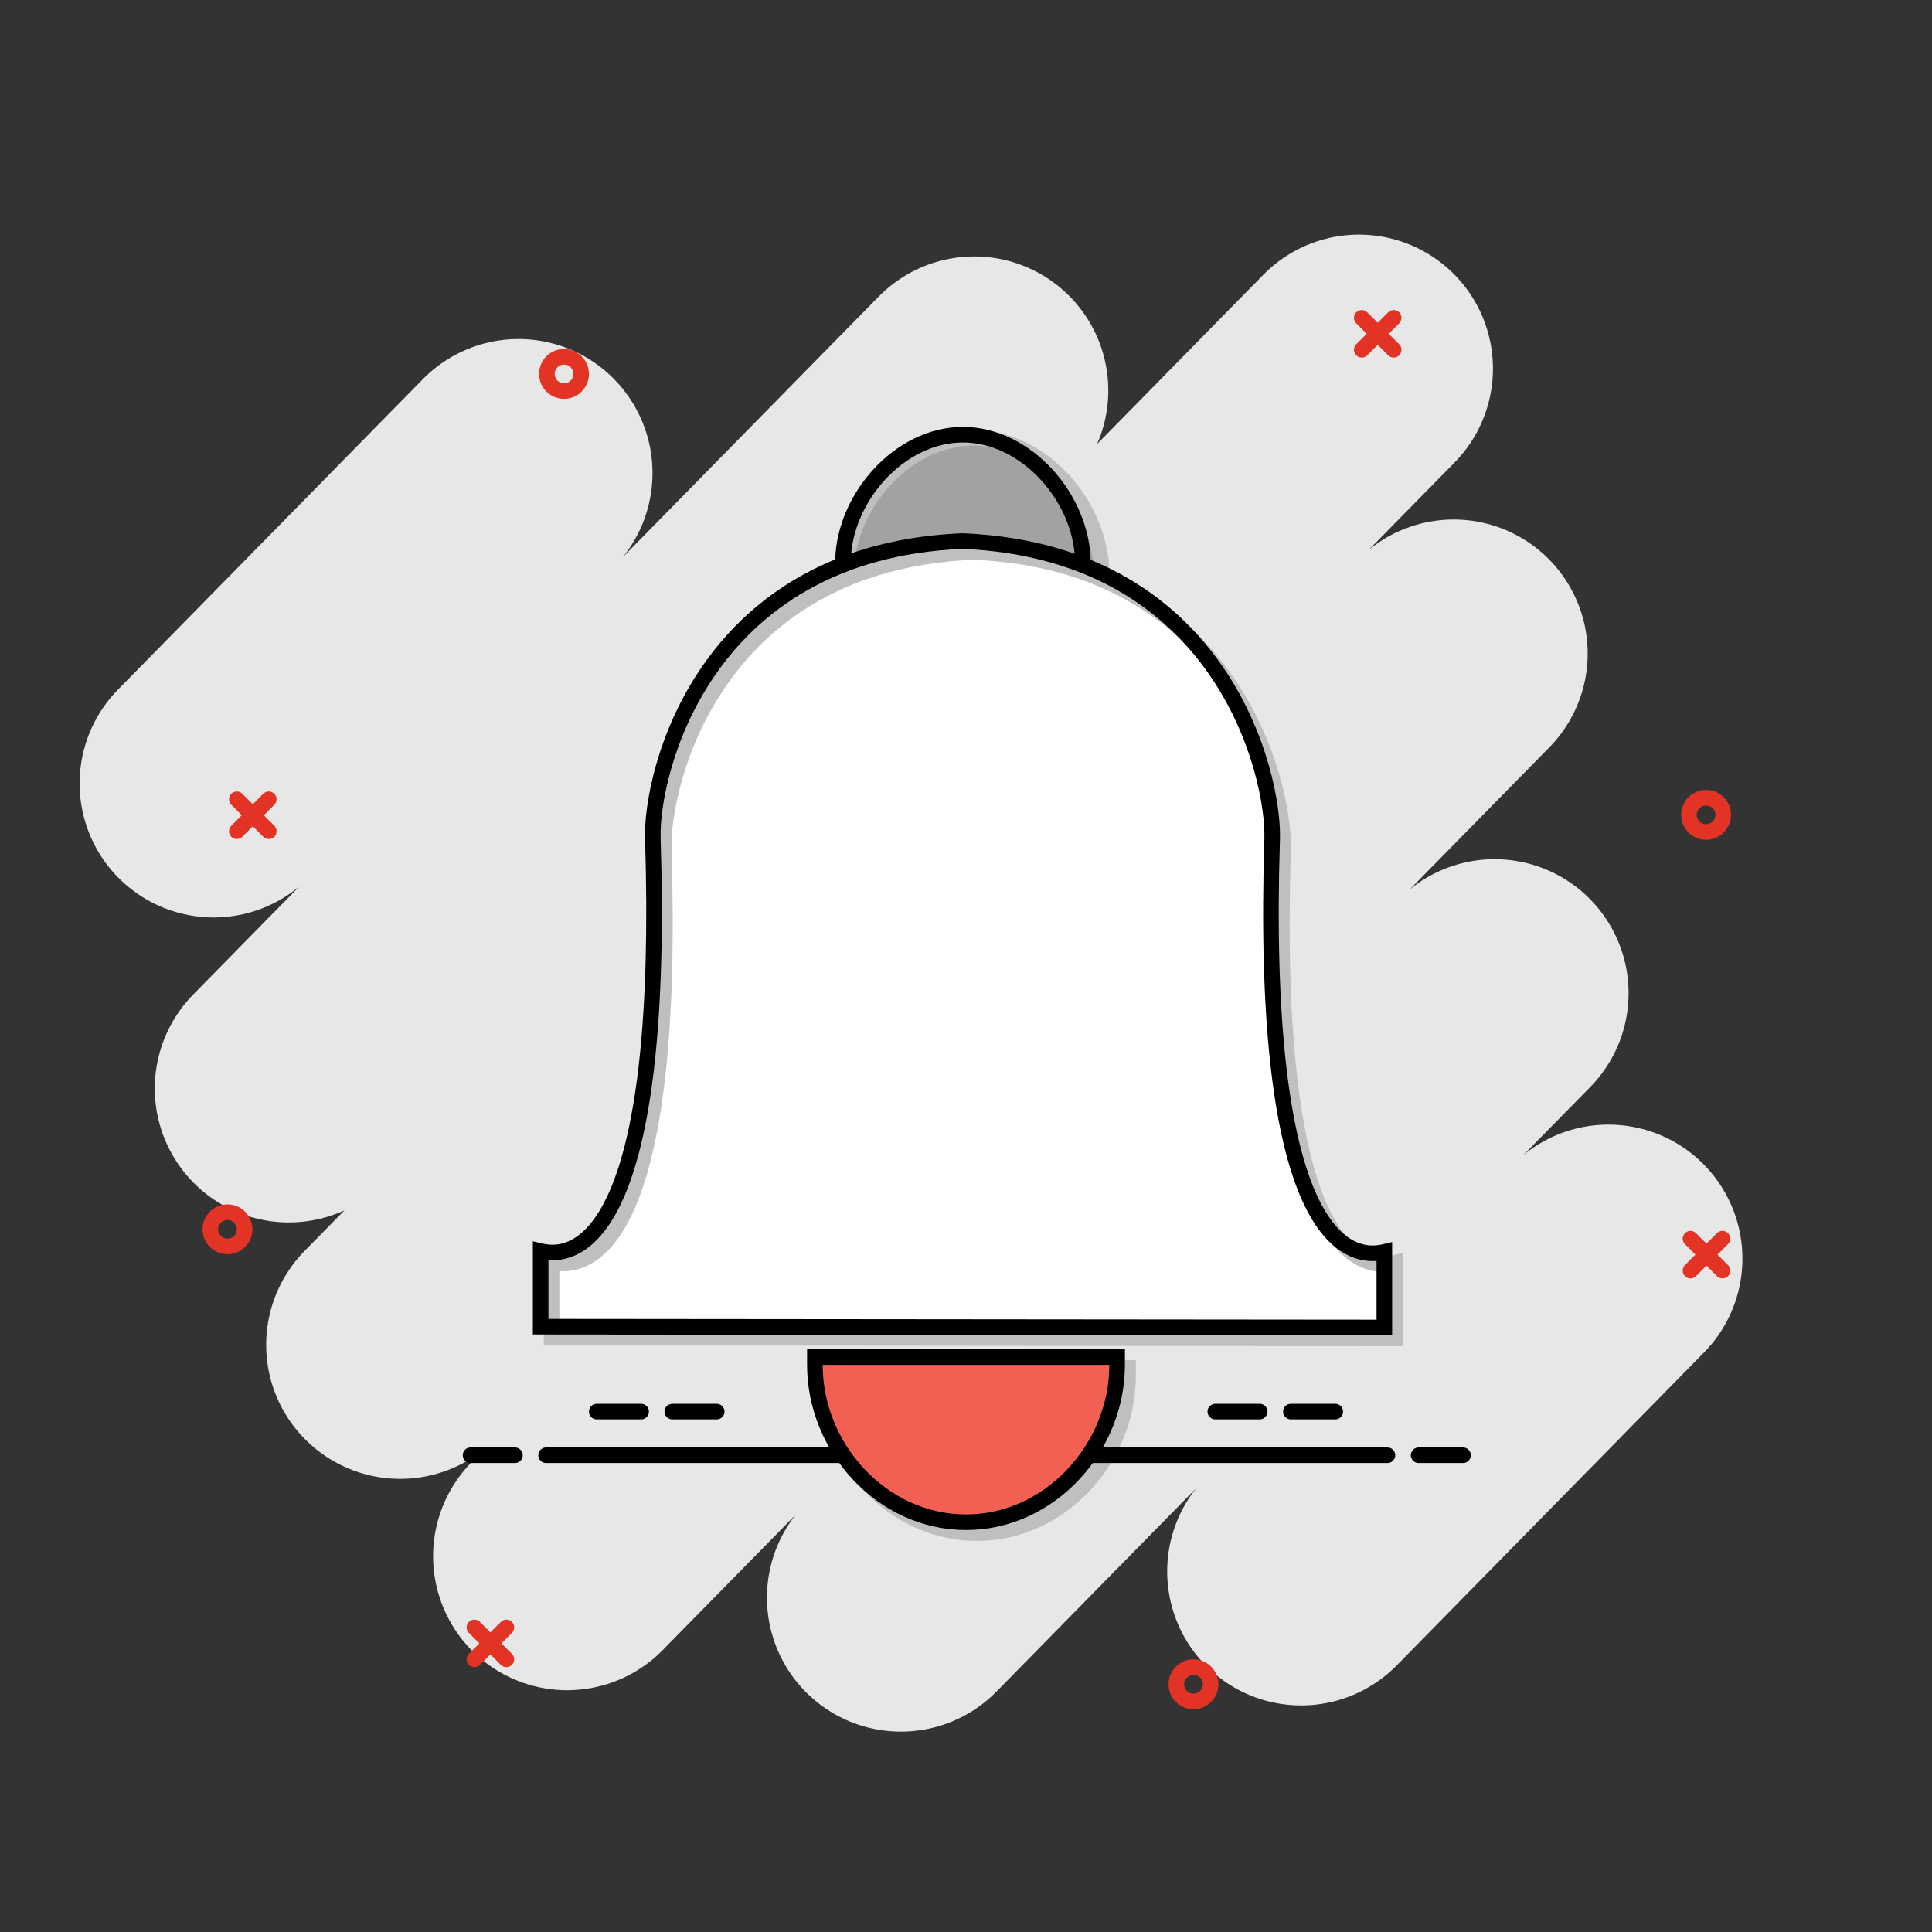 <svg width="1240" height="1240" viewBox="0 0 1240 1240" fill="none" xmlns="http://www.w3.org/2000/svg">
<rect x="0" y="0" width="1240" height="1240" fill="#333333" stroke="none"/>
<path d="M332.788 303.595L137.093 502.849M625.325 250.61L185.344 698.593M872.209 236.591L256.83 863.162M933.01 419.426L363.972 998.815M959.257 637.445L578.238 1025.39M1032.32 807.794L835.125 1008.58" stroke="#E7E7E7" stroke-width="172" stroke-linecap="round"/>
<path d="M724 883V878H719L676.866 878L627 878L577.134 878L535 878H530V883C530 936.293 573.158 984 627 984C680.842 984 724 936.293 724 883Z" stroke="#C0BEBE" stroke-width="10"/>
<path d="M302 934H330.5" stroke="black" stroke-width="10" stroke-linecap="round" stroke-linejoin="round"/>
<path d="M350.5 934H890.5" stroke="black" stroke-width="10" stroke-linecap="round" stroke-linejoin="round"/>
<path d="M910.5 934H939" stroke="black" stroke-width="10" stroke-linecap="round" stroke-linejoin="round"/>
<path d="M383 906H411.5" stroke="black" stroke-width="10" stroke-linecap="round" stroke-linejoin="round"/>
<path d="M431.5 906H460" stroke="black" stroke-width="10" stroke-linecap="round" stroke-linejoin="round"/>
<path d="M780 906H808.5" stroke="black" stroke-width="10" stroke-linecap="round" stroke-linejoin="round"/>
<path d="M828.5 906H857" stroke="black" stroke-width="10" stroke-linecap="round" stroke-linejoin="round"/>
<path d="M543 368.5V377.27L550.547 372.803C570.074 361.243 628.408 344.135 700.126 373.135L707 375.915V368.5C707 346.376 697.382 324.582 682.514 308.341C667.646 292.1 647.134 281 625 281C602.866 281 582.354 292.1 567.486 308.341C552.618 324.582 543 346.376 543 368.5Z" fill="#615F5F" fill-opacity="0.5" stroke="#C0BEBE" stroke-width="10"/>
<path d="M895.5 810.5V859L624.75 858.75L354 858.5V810C385.5 817.5 433.5 782 426 545C424.703 504 457.75 361.25 624.75 354.25C791.75 361.25 824.797 504.5 823.5 545.5C816 782.5 864 818 895.5 810.5Z" fill="white" stroke="#C0BEBE" stroke-width="10" stroke-linecap="round"/>
<path fill-rule="evenodd" clip-rule="evenodd" d="M546.298 355.176C547.905 338.009 555.913 321.146 567.862 308.093C581.277 293.439 599.265 284 618 284C636.735 284 654.723 293.439 668.138 308.093C680.137 321.201 688.162 338.15 689.722 355.391C668.989 348.105 645.2 343.396 617.959 342.254L617.75 342.246L617.541 342.254C590.527 343.387 566.909 348.014 546.298 355.176ZM536.039 359.045C536.719 337.77 546.169 316.98 560.486 301.341C575.354 285.1 595.866 274 618 274C640.134 274 660.646 285.1 675.514 301.341C689.888 317.043 699.356 337.935 699.968 359.299C738.547 375.206 765.681 400.341 784.346 427.277C813.965 470.019 822.178 517.147 821.497 538.658C817.753 656.997 827.915 724.265 842.518 760.833C849.803 779.075 858.016 789.228 865.713 794.448C873.266 799.57 880.712 800.215 887.342 798.636L893.5 797.17V803.5V852V857.005L888.495 857L617.745 856.75L346.995 856.5L342 856.495V851.5V803V796.67L348.158 798.136C354.788 799.715 362.234 799.07 369.787 793.948C377.484 788.728 385.697 778.575 392.982 760.333C407.585 723.765 417.747 656.497 414.003 538.158C413.322 516.645 421.536 469.639 451.158 427.021C469.906 400.047 497.195 374.892 536.039 359.045ZM423.997 537.842C423.381 518.355 431.041 473.486 459.369 432.729C487.477 392.288 536.024 355.739 617.75 352.254C699.469 355.739 748.015 392.406 776.127 432.973C804.458 473.856 812.119 518.853 811.503 538.342C807.747 657.003 817.835 725.985 833.232 764.542C840.947 783.863 850.172 795.991 860.1 802.724C867.965 808.058 876.01 809.825 883.5 809.309V846.995L617.755 846.75L352 846.505V808.809C359.49 809.325 367.535 807.558 375.4 802.224C385.328 795.491 394.553 783.363 402.268 764.042C417.665 725.485 427.753 656.503 423.997 537.842Z" fill="black"/>
<path d="M717 876V871H712L669.866 871L620 871L570.134 871L528 871H523V876C523 929.293 566.158 977 620 977C673.842 977 717 929.293 717 876Z" fill="#F26053" stroke="black" stroke-width="10"/>
<path d="M304.5 1044.5L325 1065M304.5 1065L325 1044.5" stroke="#E33324" stroke-width="10" stroke-linecap="round" stroke-linejoin="round"/>
<path d="M1085 795L1105.5 815.5M1085 815.5L1105.5 795" stroke="#E33324" stroke-width="10" stroke-linecap="round" stroke-linejoin="round"/>
<path d="M152 513L172.5 533.5M152 533.5L172.5 513" stroke="#E33324" stroke-width="10" stroke-linecap="round" stroke-linejoin="round"/>
<path d="M874 204L894.5 224.5M874 224.5L894.5 204" stroke="#E33324" stroke-width="10" stroke-linecap="round" stroke-linejoin="round"/>
<circle cx="362" cy="240" r="11" stroke="#E33324" stroke-width="10"/>
<circle cx="146" cy="789" r="11" stroke="#E33324" stroke-width="10"/>
<circle cx="1095" cy="523" r="11" stroke="#E33324" stroke-width="10"/>
<circle cx="766" cy="1081" r="11" stroke="#E33324" stroke-width="10"/>
</svg>
